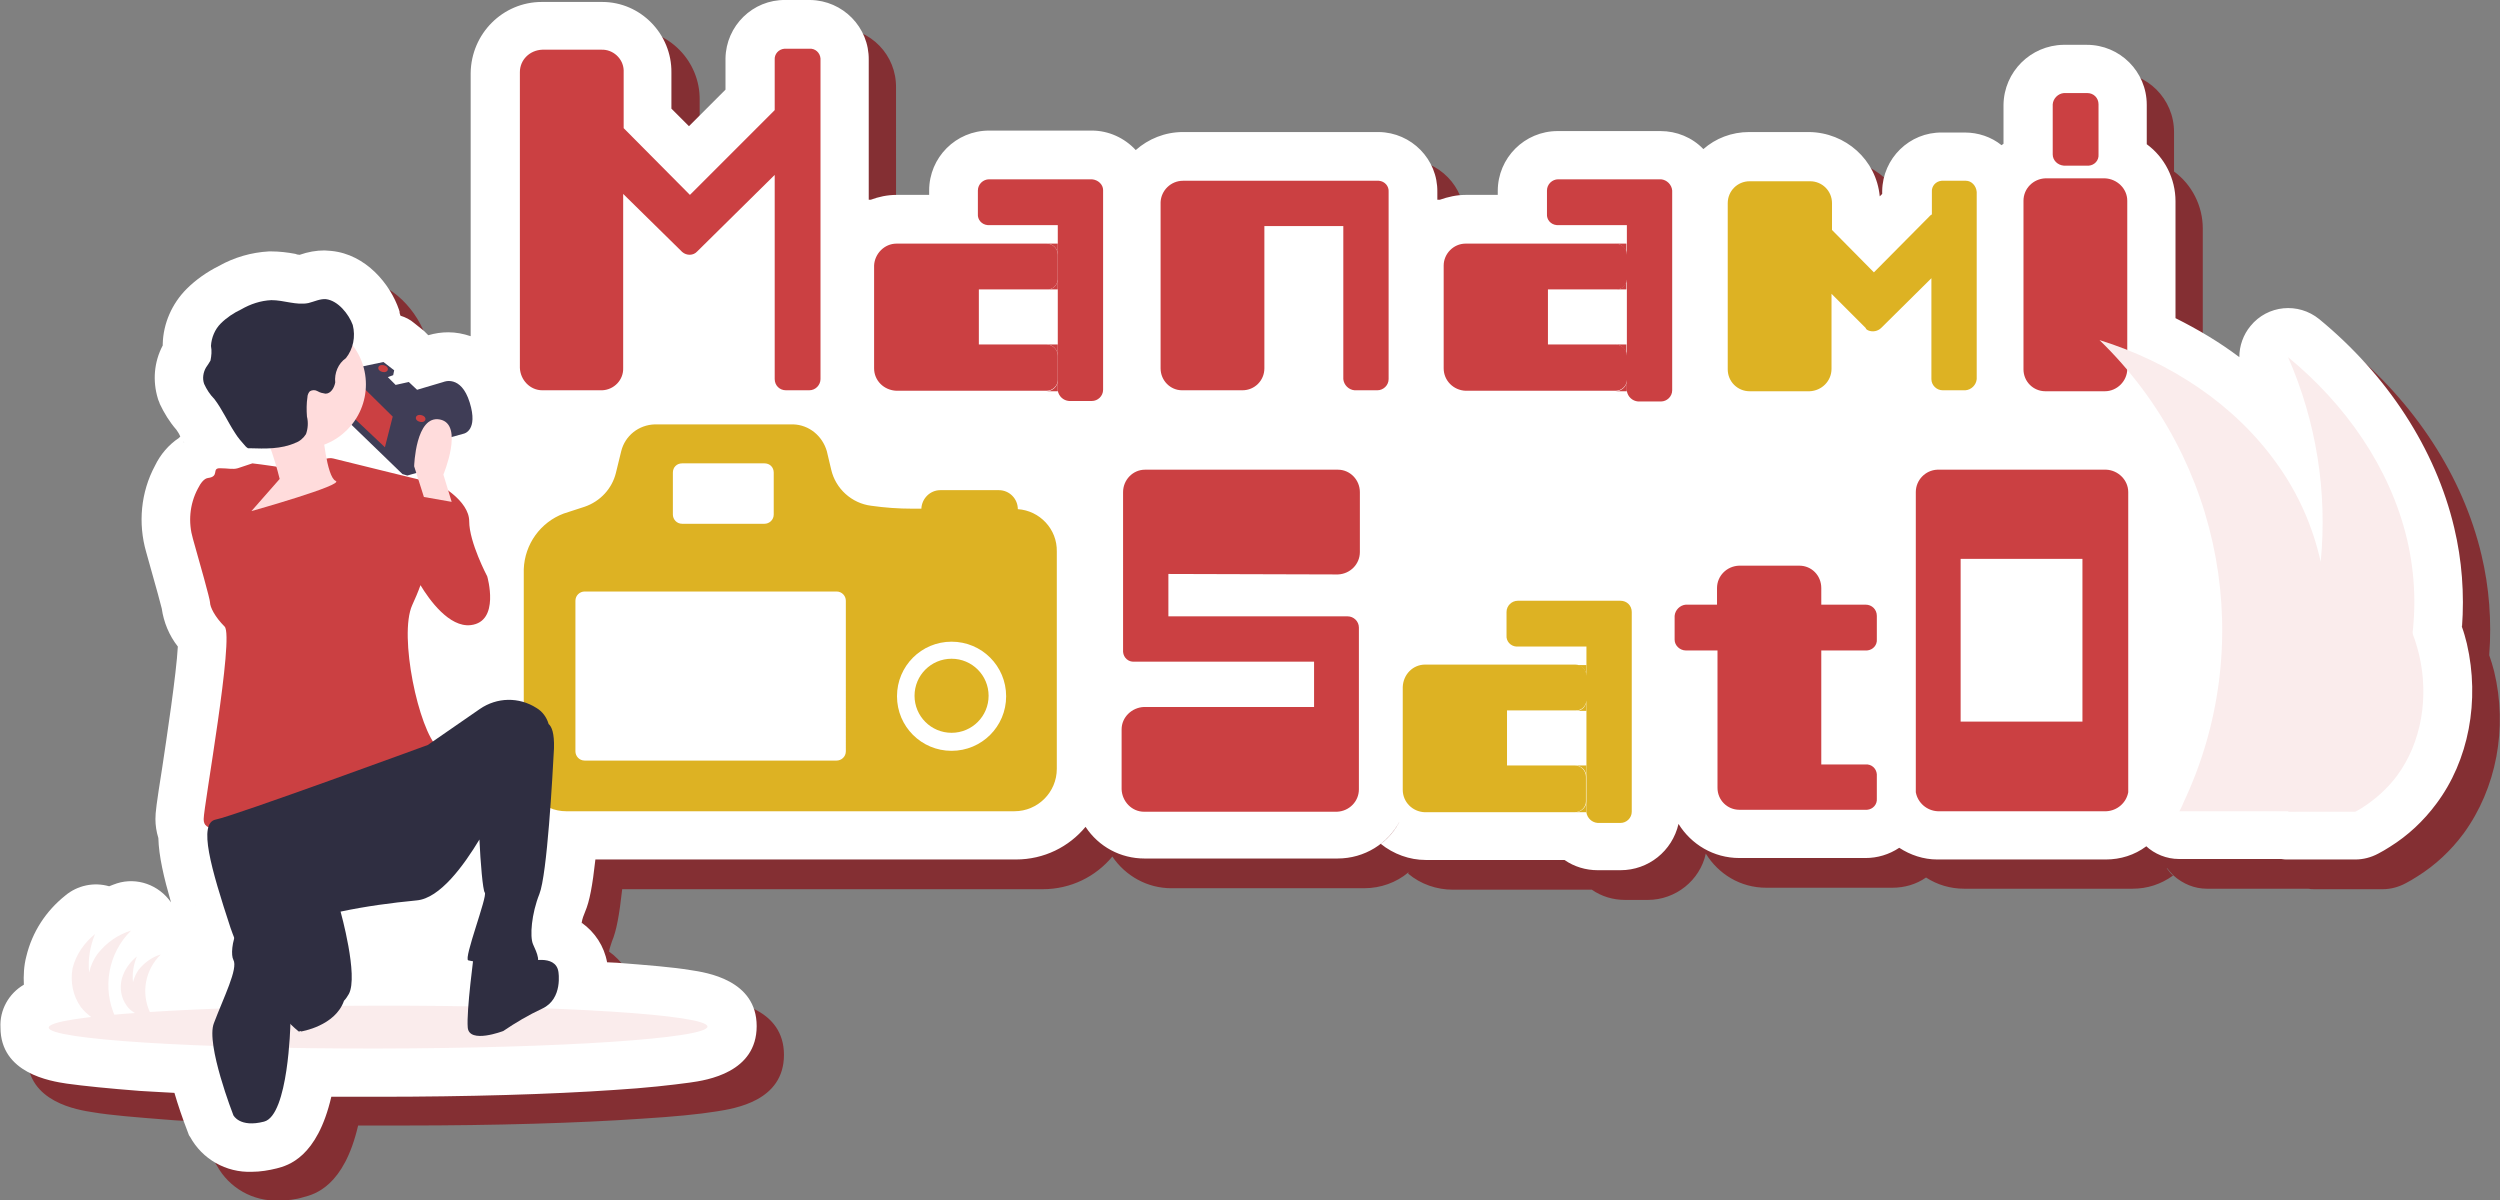<?xml version="1.0" encoding="utf-8"?>
<!-- Generator: Adobe Illustrator 26.0.2, SVG Export Plug-In . SVG Version: 6.00 Build 0)  -->
<svg version="1.1" xmlns="http://www.w3.org/2000/svg" xmlns:xlink="http://www.w3.org/1999/xlink" x="0px" y="0px"
	 viewBox="0 0 513.1 246.3" style="enable-background:new 0 0 513.1 246.3;" xml:space="preserve">
<rect x="0" y="0" width="513.1" height="246.3" fill="#808080" stroke="none"/>
<style type="text/css">
	.st0{fill:#842F33;}
	.st1{fill:#FFFFFF;}
	.st2{fill:#DDB223;}
	.st3{fill:#CB4042;}
	.st4{fill:#FAECEC;}
	.st5{fill:#3F3D56;}
	.st6{fill:#FFDCDC;}
	.st7{fill:#2F2E41;}
</style>
<g id="レイヤー_1">
	<g>
		<path class="st0" d="M511.9,137.8c-0.3-1.1-0.6-2.2-1-3.3c0,0,0-0.1,0-0.2c0.5-6.8,0-13.7-1.6-20.4c-3.8-16.1-13.7-31.3-27.8-42.8
			c-4.3-3.5-10.6-2.9-14.1,1.4c-1.5,1.8-2.3,4.1-2.2,6.4c-4.1-3.1-8.5-5.7-13.1-8c0,0,0,0,0,0v-24c0-4.6-2.2-9-5.9-11.7v-8.1
			c0-6.8-5.5-12.3-12.3-12.3h-4.8c-6.7,0.1-12.1,5.5-12.2,12.3v8c-0.1,0.1-0.3,0.2-0.4,0.3c0,0,0,0,0,0h0c0,0,0,0,0,0
			c-2.1-1.7-4.8-2.6-7.5-2.6h-4.7c-6.7-0.1-12.2,5.3-12.3,12v0.6l-0.5,0.5c-0.7-7.5-7-13.1-14.5-13.2h-12.3c-3.6,0-6.9,1.3-9.4,3.5
			c-2.3-2.4-5.5-3.7-8.8-3.7h-21.1c-6.8,0-12.3,5.5-12.3,12.3v0.9h-6.7c-2,0-3.9,0.4-5.8,1.2v-1.9c0.1-6.7-5.3-12.2-12-12.3h-40.3
			c-3.7,0-7.1,1.4-9.7,3.8c-2.3-2.5-5.6-4-9-4h-21.1c-6.8,0-12.3,5.5-12.3,12.3v0.9h-6.7c-2,0-3.9,0.4-5.6,1.1V18
			c0.1-6.7-5.2-12.2-12-12.3H167c-6.7-0.1-12.2,5.3-12.3,12v6.5l-7.5,7.5l-3.6-3.7v-7.5c0.1-7.9-6.3-14.5-14.2-14.5h-12.4
			c-8,0-14.5,6.5-14.5,14.5v54.2c-1.5-0.5-3-0.8-4.6-0.8c-1.4,0-2.8,0.2-4.1,0.6c-0.3-0.3-0.6-0.6-0.9-0.8L90.6,72
			c-0.8-0.7-1.8-1.2-2.8-1.5c0,0,0,0,0,0c-0.1-0.3-0.1-0.5-0.2-0.7s-0.1-0.2-0.1-0.4c-1.7-5.3-6.8-11.5-13.9-12.2
			c-0.5,0-0.9-0.1-1.4-0.1c-1.7,0-3.4,0.3-5.1,0.9l-1-0.2c-1.6-0.3-3.3-0.5-4.9-0.5h-0.5c-3.6,0.2-7.1,1.2-10.3,3
			c-2.4,1.2-4.6,2.8-6.5,4.7c-3,3-4.8,7.1-4.9,11.4c0,0.1,0,0.2,0,0.3c-1.8,3.3-2.2,7.3-1,10.9c0.1,0.4,0.2,0.7,0.4,1.1
			c0.9,2,2.1,3.8,3.5,5.4c0.3,0.5,0.6,0.9,0.8,1.4l-0.3,0.3c-2.1,1.5-3.8,3.4-4.9,5.7c-2.9,5.5-3.5,11.8-1.8,17.7
			c2.3,8.1,3,10.8,3.1,11.6c0.4,2.8,1.5,5.5,3.3,7.8c-0.3,5.6-2.3,18.8-3.2,24.8c-1.2,7.6-1.4,9.2-1.4,10.6c0,1.3,0.2,2.7,0.6,3.9
			c0,0,0,0,0,0c0.1,3.7,1.1,8,2.6,13.2c-2.5-3.6-7-5.2-11.2-3.9c-0.5,0.2-1.1,0.4-1.6,0.6c-0.9-0.2-1.8-0.4-2.7-0.4
			c-2.3,0-4.5,0.8-6.3,2.3c-4,3.2-6.8,7.6-8,12.5c-0.5,1.9-0.6,3.9-0.5,5.9c0,0,0,0,0-0.1c-3.1,1.8-5,5.2-4.8,8.8
			c0,9.4,10.3,11,13.6,11.5c3.6,0.6,8.6,1,15,1.5c2.2,0.2,4.6,0.3,7.1,0.4c0,0,0,0,0,0c0.7,2.4,1.6,5.1,2.8,8.2
			c0.1,0.3,0.2,0.6,0.4,0.8c2.5,4.6,7.4,7.4,12.7,7.2c1.7,0,3.5-0.2,5.1-0.7c2.3-0.6,8.3-2.2,11.2-14.7h0h2h7.7
			c18.3,0,35.5-0.5,48.5-1.4c6.5-0.4,11.7-0.9,15.4-1.5s13.8-2.1,13.8-11.6s-10.3-11-13.6-11.5c-3.6-0.6-8.6-1-15-1.5l-2.1-0.1
			c-0.6-3.3-2.5-6.2-5.2-8.1l0,0c0.1-0.7,0.4-1.4,0.6-2.1c0.9-2.1,1.5-5.3,2.1-10.7h0h5.6H214c5.8,0,10.9-2.6,14.3-6.7
			c2.7,4,7.2,6.5,12.1,6.5H280c3.4,0,6.6-1.2,9-3.2h0.2c-0.1,0.1-0.2,0.1-0.2,0.2c2.6,2.2,5.9,3.3,9.2,3.3h28.5
			c2,1.4,4.4,2.1,6.8,2.1h4.7c5.7,0,10.7-4,11.9-9.5c0,0,0,0,0,0h0c2.6,4.2,7.1,7,12.4,7h25.9c2.5,0,4.9-0.7,6.9-2.1
			c2.3,1.5,5,2.3,7.8,2.3h34.6c3,0,5.8-0.9,8.3-2.7c-0.5-0.4-0.9-1-1.3-1.5h0.1c0.4,0.5,0.8,1,1.3,1.5c1.9,1.7,4.3,2.7,6.8,2.7h20.7
			c0.1,0,0.2,0,0.2,0h-0.1c0.5,0.1,0.9,0.1,1.4,0.1H489c1.6,0,3.2-0.4,4.7-1.2c0.8-0.4,1.6-0.9,2.4-1.4c3.7-2.3,6.9-5.3,9.5-8.8
			C512.4,161.8,514.7,149.4,511.9,137.8z M265.1,39.8c0,0,0.1,0,0.1,0c0.1,0,0.1,0,0.2,0C265.3,39.8,265.2,39.8,265.1,39.8z"/>
		<path class="st1" d="M506.3,132.1c-0.3-1.2-0.6-2.3-1-3.4c0,0,0,0,0,0c0-0.1-0.1-0.1-0.1-0.2v-0.1c0,0.1,0.1,0.2,0.1,0.3
			c0.5-6.8,0-13.7-1.6-20.4c-3.8-16.1-13.7-31.3-27.7-42.8c-4.3-3.5-10.6-2.9-14.1,1.4c-1.5,1.8-2.3,4.1-2.3,6.4
			c-4.1-3.1-8.5-5.7-13.1-8c0,0,0,0,0,0v-24c0-4.6-2.2-9-5.9-11.7v-8.1c0-6.8-5.5-12.3-12.3-12.3h-4.8c-6.7,0.1-12.2,5.5-12.3,12.3
			v8c-0.1,0.1-0.3,0.2-0.4,0.3c-2.1-1.7-4.8-2.6-7.5-2.6h-4.7c-6.7-0.1-12.2,5.3-12.3,12c0,0.1,0,0.2,0,0.3v0.3l-0.5,0.5
			c-0.7-7.5-7-13.1-14.5-13.2h-12.3c-3.6,0-6.9,1.3-9.4,3.5c-2.3-2.4-5.5-3.7-8.8-3.7h-21.1c-6.8,0-12.3,5.5-12.3,12.3V40h-6.6
			c-1.8,0-3.6,0.4-5.3,1h-0.5v-1.6c0.1-6.7-5.3-12.2-12-12.3c-0.1,0-0.2,0-0.3,0h-7.6h-13.3h-0.1h-1.9H255h-12.2
			c-3.7,0-7.1,1.4-9.7,3.7c-2.3-2.5-5.6-4-9-4H203c-6.8,0-12.3,5.5-12.3,12.3V40h-6.7c-1.9,0-3.7,0.4-5.3,1h-0.4V12.3
			c0.1-6.7-5.3-12.2-12-12.3c-0.1,0-0.2,0-0.3,0h-4.8c-6.7-0.1-12.2,5.3-12.3,12c0,0.1,0,0.2,0,0.3v6.1l-7.5,7.5l-3.6-3.6v-7.4
			c0.1-7.9-6.3-14.5-14.2-14.5c-0.1,0-0.2,0-0.3,0h-12.1c-8,0-14.5,6.5-14.6,14.6V69c-1.5-0.5-3-0.8-4.6-0.8c-1.4,0-2.7,0.2-4.1,0.6
			c-0.3-0.3-0.6-0.6-0.9-0.9L85,66.3c-0.8-0.7-1.8-1.2-2.8-1.5l0,0C82.1,64.5,82,64.3,82,64c0-0.3-0.1-0.2-0.1-0.4
			c-1.8-5.3-6.8-11.4-13.9-12.1c-0.5,0-0.9-0.1-1.4-0.1c-1.7,0-3.4,0.3-5.1,0.9c-0.3,0-0.7-0.1-0.9-0.2c-1.6-0.3-3.3-0.5-4.9-0.5
			h-0.5c-3.6,0.2-7.1,1.2-10.3,3c-2.4,1.2-4.7,2.8-6.6,4.7c-3,3-4.8,7.1-4.9,11.3c0,0.1,0,0.2,0,0.3c-1.8,3.4-2.1,7.3-1,10.9
			c0.1,0.4,0.3,0.7,0.4,1.1c0.9,1.9,2,3.7,3.4,5.3c0.3,0.4,0.6,0.9,0.8,1.4c0,0.1,0.1,0.1,0.1,0.2c0-0.1-0.1-0.1-0.1-0.2l-0.3,0.3
			c-2.1,1.4-3.8,3.4-4.9,5.7c-2.9,5.4-3.5,11.8-1.8,17.7c2.3,8.1,3,10.8,3.2,11.6c0.4,2.8,1.5,5.5,3.3,7.8
			c-0.3,5.6-2.3,18.8-3.2,24.8c-1.2,7.6-1.4,9.2-1.4,10.6c0,1.3,0.2,2.6,0.6,3.9c0.3,0.9,0.7,1.9,1.3,2.8c-0.6-0.9-1-1.9-1.3-2.8
			c0.1,3.7,1.1,8,2.6,13.2c-2.5-3.6-7-5.2-11.1-3.9c-0.6,0.2-1.1,0.4-1.6,0.6c-3.1-0.9-6.5-0.2-9,1.9c-4,3.2-6.8,7.5-8,12.5
			c-0.5,1.9-0.6,3.9-0.5,5.9c0.1,1.4,0.3,2.8,0.7,4.1c-0.4-1.4-0.6-2.8-0.7-4.2c-3.1,1.8-5,5.2-4.8,8.8c0,9.4,10.3,11,13.6,11.5
			c3.6,0.5,8.6,1,15,1.5c2.2,0.1,4.6,0.3,7.1,0.4c0,0,0,0,0,0c0.7,2.4,1.6,5.1,2.8,8.2c0.1,0.3,0.2,0.6,0.4,0.8
			c2.5,4.6,7.4,7.4,12.7,7.2c1.7,0,3.5-0.3,5.1-0.7c2.3-0.6,8.3-2.2,11.2-14.7c0.1-0.5,0.2-1.1,0.3-1.6h0c-0.1,0.6-0.2,1.1-0.4,1.6
			c2.6,0,5.3,0,8,0h1.7c18.3,0,35.5-0.5,48.5-1.4c6.5-0.4,11.7-1,15.4-1.5s13.8-2.1,13.8-11.6c0-9.5-10.3-11-13.6-11.5
			c-3.6-0.6-8.6-1-15-1.5l-2.1-0.1c-0.6-3.3-2.5-6.2-5.2-8.1c-0.1,0.5-0.2,1-0.2,1.5c0,0,0,0,0,0c0-0.5,0.1-1,0.2-1.6
			c0.1-0.7,0.4-1.5,0.7-2.2c0.9-2.1,1.5-5.3,2.1-10.7h0h2.2h84.1c5.8,0,10.9-2.6,14.3-6.7c2.7,4.1,7.2,6.5,12.1,6.5h39.6
			c5.6,0,10.4-3.1,12.8-7.7h0c-0.9,1.8-2.2,3.4-3.9,4.7c2.6,2.1,5.9,3.3,9.2,3.3h28.5c2,1.4,4.4,2.1,6.8,2.1h4.7
			c5.7,0,10.6-3.9,11.9-9.5c2.6,4.2,7.2,7,12.5,7h25.9c2.4,0,4.8-0.7,6.9-2.1c0,0,0,0,0,0c2.3,1.5,5,2.4,7.8,2.4h34.6
			c3,0,5.9-0.9,8.3-2.7c-0.2-0.2-0.3-0.3-0.5-0.5c0.1,0.1,0.3,0.3,0.4,0.4c1.8,1.7,4.3,2.7,6.8,2.7h21c0.5,0.1,0.9,0.1,1.4,0.1h13.8
			c1.6,0,3.2-0.4,4.7-1.2c0.8-0.4,1.6-0.9,2.4-1.4c3.7-2.3,6.9-5.3,9.5-8.8C506.7,156.1,509,143.8,506.3,132.1z M29.6,186.5
			c-0.5-0.1-1-0.1-1.5-0.1c0,0,0,0,0,0C28.6,186.4,29.1,186.4,29.6,186.5L29.6,186.5z M32,186c0.3,0,0.6-0.1,0.9-0.1
			C32.6,185.9,32.3,186,32,186z M37.7,90.6c0-0.1-0.1-0.1-0.1-0.2C37.6,90.5,37.6,90.6,37.7,90.6c0,0.1,0.1,0.2,0.1,0.2
			C37.7,90.8,37.7,90.7,37.7,90.6z M39.8,186.5L39.8,186.5c0.2-0.5,0.5-1,0.8-1.5C40.3,185.5,40,186,39.8,186.5z M119,191.1
			c1,2.4,2.4,7-0.2,11.6c-0.3,0.5-0.6,0.9-0.9,1.3v0c0.3-0.4,0.6-0.8,0.9-1.3C121.4,198.1,120,193.5,119,191.1z M331.5,40
			C331.5,40,331.5,40,331.5,40l0.1,0C331.5,40,331.5,40,331.5,40z M461.2,171.9C461.1,171.8,461.1,171.8,461.2,171.9
			C461.2,171.9,461.2,171.9,461.2,171.9C461.2,171.9,461.2,171.9,461.2,171.9z"/>
		<path class="st2" d="M332.6,123.3h-21.1c-1.2,0-2.3,1-2.3,2.3v4.8c-0.1,1.2,0.8,2.2,2,2.3c0.1,0,0.2,0,0.3,0h14.1v33.9
			c0,0.1,0,0.1,0,0.2c0.2,1.1,1.1,2,2.3,2.1h4.7c1.2,0,2.3-1,2.3-2.3v-41C334.9,124.3,333.9,123.3,332.6,123.3z M323.3,145.8
			c1.2,0.1,2.2-0.8,2.3-2c0-0.1,0-0.2,0-0.3v-4.8c0-1.3-1-2.3-2.3-2.3h-30.8c-2.5,0-4.5,2-4.6,4.6v21.1c0,2.5,2,4.5,4.5,4.6h30.8
			c1.2,0,2.3-1,2.3-2.2c0,0,0,0,0-0.1v-5c0-1.2-1-2.3-2.3-2.3h-13.9v-11.3H323.3z"/>
		<path class="st3" d="M340.9,36.8h-21.1c-1.2,0-2.3,1-2.3,2.3v4.8c-0.1,1.2,0.8,2.2,2,2.3c0.1,0,0.2,0,0.3,0h14.1v33.9
			c0,0.1,0,0.1,0,0.2c0.2,1.1,1.1,2,2.3,2.1h4.7c1.2,0,2.3-1,2.3-2.3v-41C343.1,37.9,342.1,36.9,340.9,36.8z M331.6,59.4
			c1.2,0.1,2.2-0.8,2.3-2c0-0.1,0-0.2,0-0.3v-4.8c0-1.3-1-2.3-2.3-2.3h-30.8c-2.5,0-4.5,2.1-4.5,4.5v21.1c0,2.5,2,4.5,4.5,4.6h30.8
			c1.2,0,2.3-1,2.3-2.2c0,0,0,0,0,0v-5c0-1.2-1-2.3-2.3-2.3h-13.9V59.4H331.6z"/>
		<path class="st3" d="M168.4,12.3v65.5c0,1.2-1,2.3-2.3,2.3h-4.8c-1.3,0-2.3-1-2.3-2.3V35.9l-15.9,15.7c-0.8,0.9-2.2,0.9-3.1,0.1
			c0,0-0.1-0.1-0.1-0.1l-12-11.8v35.7c0.1,2.5-1.9,4.5-4.3,4.6c-0.1,0-0.1,0-0.2,0h-12.1c-2.5,0-4.5-2.1-4.6-4.6V14.8
			c0-2.5,2-4.5,4.6-4.6h12.1c2.4-0.1,4.5,1.8,4.6,4.2c0,0.1,0,0.2,0,0.3v11.6L141.6,40L159,22.6V12.3c-0.1-1.2,0.8-2.2,2-2.3
			c0.1,0,0.2,0,0.3,0h4.8c1.2-0.1,2.2,0.8,2.3,2C168.4,12.1,168.4,12.2,168.4,12.3z"/>
		<path class="st2" d="M405.7,39.4v38.4c-0.1,1.2-1.1,2.2-2.3,2.3h-4.7c-1.2,0-2.3-1-2.3-2.3V57.1l-10.3,10.2
			c-0.7,0.7-1.8,0.9-2.7,0.5c-0.2-0.1-0.4-0.2-0.5-0.5l-7-7v15.4c0,2.5-2,4.5-4.5,4.6h-12.3c-2.5,0-4.5-2-4.5-4.5c0,0,0,0,0-0.1v-34
			c0-2.5,2-4.5,4.5-4.5c0,0,0.1,0,0.1,0h12.3c2.5,0,4.5,2,4.5,4.5v5.5l8.6,8.7l11.6-11.7l0.3-0.2v-4.6c-0.1-1.2,0.8-2.2,2-2.3
			c0.1,0,0.2,0,0.3,0h4.7C404.6,37.1,405.6,38.1,405.7,39.4C405.7,39.4,405.7,39.4,405.7,39.4z"/>
		<path class="st3" d="M436.6,41.2v34.5c0,2.5-2.1,4.6-4.6,4.6h-12.2c-2.5,0-4.5-2-4.5-4.5c0,0,0-0.1,0-0.1V41.2
			c0-2.5,2-4.5,4.5-4.6c0,0,0.1,0,0.1,0H432C434.5,36.7,436.6,38.7,436.6,41.2C436.6,41.2,436.6,41.2,436.6,41.2z M421.3,31.7V21.4
			c0.1-1.2,1.1-2.2,2.3-2.3h4.8c1.3,0,2.3,1,2.3,2.3v10.3c0.1,1.2-0.8,2.2-2,2.3c-0.1,0-0.2,0-0.3,0h-4.8
			C422.3,33.9,421.3,32.9,421.3,31.7L421.3,31.7z"/>
		<path class="st3" d="M239.8,117.8v8.7h36.8c1.2,0,2.3,1,2.3,2.3v33.2c0,2.5-2,4.5-4.5,4.6h-39.6c-2.5,0-4.5-2.1-4.6-4.6v-12.3
			c0-2.5,2.1-4.5,4.6-4.6h34.9v-9.3h-36.9c-1.2,0.1-2.2-0.8-2.3-2c0-0.1,0-0.2,0-0.2V101c0-2.5,2-4.6,4.5-4.6c0,0,0,0,0,0h39.6
			c2.5,0,4.5,2.1,4.5,4.6v12.3c0,2.5-2,4.5-4.5,4.6L239.8,117.8z"/>
		<path class="st3" d="M373.8,133.5v23.4h9.1c1.2-0.1,2.2,0.8,2.3,2c0,0.1,0,0.2,0,0.3v4.7c0.1,1.2-0.8,2.2-2,2.3
			c-0.1,0-0.2,0-0.3,0H357c-2.5,0-4.5-2-4.5-4.5c0,0,0-0.1,0-0.1v-28.1H346c-1.2,0-2.3-1-2.3-2.2c0,0,0,0,0-0.1v-4.8
			c0.1-1.2,1.1-2.2,2.3-2.3h6.4v-3.4c0-2.5,2-4.5,4.5-4.6c0,0,0.1,0,0.1,0h12.3c2.5,0,4.5,2,4.5,4.6v3.4h9.1c1.3,0,2.3,1,2.3,2.3
			v4.8c0.1,1.2-0.8,2.2-2,2.3c-0.1,0-0.2,0-0.3,0L373.8,133.5z"/>
		<path class="st3" d="M436.8,101v61.6c-0.4,2.2-2.3,3.8-4.5,3.9h-34.6c-2.2-0.1-4.1-1.7-4.5-3.9V101c0-2.5,2-4.5,4.4-4.6
			c0,0,0.1,0,0.1,0h34.6C434.7,96.5,436.8,98.5,436.8,101z M402.4,148.1h25v-33.4h-25V148.1z"/>
		<path class="st2" d="M195.3,135.2c-4.2,0-7.6,3.4-7.6,7.6c0,4.2,3.4,7.6,7.6,7.6s7.6-3.4,7.6-7.6c0,0,0,0,0,0
			C202.9,138.6,199.5,135.2,195.3,135.2z"/>
		<path class="st2" d="M208.9,104.5L208.9,104.5c0-2.1-1.7-3.9-3.9-3.9h-12c-2.1,0-3.8,1.7-3.9,3.8h-1.9c-2.8,0-5.6-0.2-8.4-0.6
			c-4-0.5-7.3-3.5-8.2-7.4l-0.9-3.8c-0.9-3.1-3.6-5.4-6.9-5.5h-28.4c-3.3,0.1-6.1,2.3-6.9,5.5l-1.1,4.5c-0.8,3.2-3.2,5.8-6.4,6.9
			l-4.3,1.4c-4.8,1.8-8,6.3-8.2,11.4v41c0,4.8,3.9,8.7,8.7,8.7h92c4.8,0,8.7-3.9,8.7-8.7v-44.6C217,108.6,213.4,104.8,208.9,104.5z
			 M138.1,97c0-1.1,0.8-1.9,1.9-1.9c0,0,0,0,0,0h16.9c1.1,0,1.9,0.8,1.9,1.9c0,0,0,0,0,0v8.6c0,1.1-0.9,1.9-1.9,1.9H140
			c-1.1,0-1.9-0.9-1.9-1.9L138.1,97z M173.6,154.2c0,1.1-0.9,1.9-1.9,1.9H120c-1.1,0-1.9-0.9-1.9-1.9v-30.9c0-1.1,0.9-1.9,1.9-1.9
			h51.7c1.1,0,1.9,0.9,1.9,1.9L173.6,154.2z M195.3,154.1c-6.2,0-11.2-5-11.2-11.2s5-11.2,11.2-11.2s11.2,5,11.2,11.2l0,0
			C206.5,149.1,201.5,154.1,195.3,154.1L195.3,154.1z"/>
		<path class="st3" d="M224.1,36.8H203c-1.2,0-2.3,1-2.3,2.3v4.8c-0.1,1.2,0.8,2.2,2,2.3c0.1,0,0.2,0,0.3,0h14.1v33.8
			c0,0.1,0,0.1,0,0.2c0.2,1.1,1.1,2,2.3,2.1h4.7c1.2,0,2.3-1,2.3-2.3v-41C226.4,37.9,225.4,36.9,224.1,36.8z"/>
		<path class="st3" d="M214.8,59.4c1.2,0.1,2.2-0.8,2.3-2c0-0.1,0-0.2,0-0.3v-4.8c0-1.3-1-2.3-2.3-2.3h-30.8c-2.5,0-4.5,2.1-4.6,4.5
			v21.1c0,2.5,2,4.5,4.6,4.6h30.8c1.2,0,2.3-1,2.3-2.2c0,0,0,0,0,0v-5c0-1.2-1-2.3-2.3-2.3h-13.9V59.4H214.8z"/>
		<path class="st3" d="M217.1,50v2.3c0-1.3-1-2.3-2.3-2.3H217.1z"/>
		<path class="st3" d="M217.1,70.7V73c0-1.2-1-2.3-2.3-2.3L217.1,70.7z"/>
		<path class="st3" d="M217.1,80.3h-2.3c1.2,0,2.3-1,2.3-2.2c0,0,0,0,0,0v2.1C217.1,80.1,217.1,80.2,217.1,80.3z"/>
		<path class="st3" d="M283,37.1c-0.1,0-0.2,0-0.2,0h-20.9H255h0c0,0,0,0,0,0c0,0,0,0,0,0h-12.2c-2.5,0-4.5,2-4.6,4.4
			c0,0,0,0.1,0,0.1v34c0,2.5,2,4.5,4.4,4.5c0,0,0.1,0,0.1,0H255c2.5,0,4.5-2,4.5-4.5v-34c0-0.3,0-0.6-0.1-0.8
			c0.1,0.3,0.1,0.6,0.1,0.8v2.5v2.3h2.2c0,0,0,0,0,0c0,0,0,0,0.1,0h13.9v31.4c0.1,1.2,1.1,2.2,2.3,2.3h4.7c1.2,0,2.3-1,2.3-2.3V39.4
			C285.1,38.2,284.2,37.2,283,37.1z"/>
		<path class="st3" d="M100,118.3c0,0-3.7-7-3.7-11.3S90,99.4,90,99.4s-19.3-4.7-21.6-5.3s-5.3,2.7-9.6,2s-7-1-7-1l-3,1
			c-1,0.3-2,0-3.7,0s0,1.7-2.4,2c-0.8,0.1-1.5,1-2.1,2.2c-1.7,3.2-2,6.9-1,10.3c1.4,4.9,3.5,12.4,3.5,13c0,1,1,3,3,5
			c2,2-4.3,36.9-4.3,39.5s2.3,2.3,19.9,4s26.2-3.3,31.2-9s0.4-6.4-3-9.6c-4-3.7-8.1-23.1-5.3-29.3c0.6-1.3,1.2-2.7,1.7-4.1
			c1.8,3,5.9,8.7,10.3,8.2C102.7,127.6,100,118.3,100,118.3z"/>
		<path class="st2" d="M325.6,143.6v2.3h-2.3c1.2,0.1,2.2-0.8,2.3-2C325.6,143.7,325.6,143.6,325.6,143.6z"/>
		<path class="st2" d="M325.6,136.5v2.3c0-1.3-1-2.3-2.3-2.3H325.6z"/>
		<path class="st2" d="M325.6,157.1v2.3c0-1.2-1-2.3-2.3-2.3H325.6z"/>
		<path class="st2" d="M325.6,166.7h-2.3c1.2,0,2.3-1,2.3-2.2c0,0,0,0,0-0.1v2.1C325.6,166.5,325.6,166.6,325.6,166.7z"/>
		<path class="st3" d="M333.8,70.7V73c0-1.2-1-2.3-2.3-2.3L333.8,70.7z"/>
		<path class="st3" d="M333.9,80.3h-2.3c1.2,0,2.3-1,2.3-2.2c0,0,0,0,0,0v2.1C333.8,80.1,333.8,80.2,333.9,80.3z"/>
		<path class="st3" d="M217.1,57.1v2.3h-2.3c1.2,0.1,2.2-0.8,2.3-2C217.1,57.3,217.1,57.2,217.1,57.1z"/>
		<path class="st4" d="M486,153.8c-3.2,4.4-7.2,8.1-11.8,11c-1,0.6-2,1.2-3,1.7h-23.9c0.3-0.6,0.6-1.1,0.8-1.7
			c15.2-32.1,8.3-70.3-17.2-95c14.5,4.5,27.8,13.2,36.5,25.5c4.3,6,7.3,12.8,8.9,20c1.4-14.3-0.9-28.8-6.7-42
			c11.7,9.6,20.9,22.6,24.4,37.3S495,141.6,486,153.8z"/>
		<path class="st4" d="M491.9,159.3c-1.9,2.5-4.2,4.6-6.8,6.3c-0.6,0.4-1.1,0.7-1.7,1h-13.8c0.2-0.3,0.3-0.7,0.5-1
			c8.7-18.5,4.8-40.4-9.9-54.7c8.3,2.6,16,7.6,21,14.7c2.4,3.5,4.2,7.4,5.1,11.5c0.8-8.3-0.5-16.6-3.8-24.2c6.8,5.5,12,13,14,21.5
			S497.1,152.3,491.9,159.3z"/>
		<path class="st5" d="M96.4,82.6c-1.8-5.8-5.4-4.2-5.4-4.2L85.6,80l-1.7-1.6L81.2,79l-1.6-1.6l1.1-0.4l0.2-1l-2.2-1.7l-6.2,1.3
			l-0.5,1.8l0.3,0.3l-1.9,7.8l12.2,11.8l1,0.3l2.8-0.8L88,91l7.2-2C95.2,89,98.2,88.4,96.4,82.6z"/>
		
			<ellipse transform="matrix(1 -1.570794e-03 1.570794e-03 1 -0.331 0.122)" class="st4" cx="77.6" cy="210.8" rx="67.6" ry="4.4"/>
		<polygon class="st3" points="80.6,85.5 79,91.8 71.7,84.9 73.5,78.5 		"/>
		<ellipse transform="matrix(0.243 -0.97 0.97 0.243 -13.905 133.493)" class="st3" cx="78.6" cy="75.7" rx="0.7" ry="1"/>
		<ellipse transform="matrix(0.243 -0.97 0.97 0.243 -17.958 148.725)" class="st3" cx="86.3" cy="85.9" rx="0.7" ry="1"/>
		<path class="st6" d="M92.7,103l-1.7-5.6c0,0,4.3-10.3-0.7-11.3s-5.3,9.6-5.3,9.6l2,6.3L92.7,103z"/>
		<circle class="st6" cx="61.9" cy="78.9" r="13.2"/>
		<path class="st6" d="M66.2,88.2c0,0,0.8,9.7,2.7,10.5s-17.3,6.2-17.3,6.2l5.8-6.6c0,0-2.4-10.1-5.2-12.4L66.2,88.2z"/>
		<path class="st7" d="M108.3,197.4c0,0,5.7-1.7,6.3,2c0,0,1,5.6-3.3,7.6c-2.8,1.3-5.5,2.9-8,4.6c0,0-7,2.7-7.3-0.7
			s1.3-15.3,1.3-15.3L108.3,197.4z"/>
		<path class="st7" d="M112.6,148.6c-0.4-1.4-1.3-2.6-2.5-3.3c-3.6-2.3-8.1-2.2-11.6,0.2l-10.7,7.4c0,0-39.8,14.6-43.5,15.3
			s-1,10,3,22.2c2.4,6.9,6.1,13.2,11.1,18.5l0,0c0.9,1,1.8,1.9,2.9,2.8c0.1,0,0.3,0,0.4-0.1l0.1,0.1c0,0,7-1.1,8.8-6.3
			c0.4-0.4,0.7-0.9,1-1.4c2-3.7-1.7-16.9-1.7-16.9c5.2-1.1,10.4-1.8,15.6-2.3c4.8-0.4,9.7-7.2,12.9-12.5c0.2,4.6,0.7,10.5,1.1,10.9
			c0.6,0.7-4.4,13.6-3.4,13.9s10.6,1.7,13,1.3s1-3,0.3-4.6s-0.3-6.3,1.3-10.3s2.7-24.2,3-29.9C113.8,150.4,113.2,149.1,112.6,148.6z
			"/>
		<path class="st7" d="M55.9,186.7c0,0,7,2,6,9s-2.3,14.5-2.3,14.5s-0.4,18.7-5.4,20s-6.3-1.3-6.3-1.3s-5.7-14.6-4-18.9
			c2-5.3,5-11.2,4-13S48.5,185.7,55.9,186.7z"/>
		<path id="e7c770ea-313c-4db5-898e-f0c92c7afc68-1034" class="st7" d="M66.9,61.4c-1.2-0.1-2.4,0.5-3.6,0.8c-2.5,0.5-5-0.6-7.6-0.6
			c-2.2,0.1-4.3,0.8-6.2,1.9c-1.5,0.7-3,1.7-4.2,2.9c-1.2,1.2-1.9,2.9-2,4.6c0.2,1,0.1,2-0.1,3c-0.3,0.5-0.6,1-0.9,1.4
			c-0.6,1-0.8,2.3-0.4,3.4c0.5,1.1,1.2,2.2,2.1,3.1c1.6,2.1,2.7,4.6,4.2,6.9c0.6,1,1.4,1.9,2.2,2.8c0.1,0.1,0.3,0.3,0.5,0.4
			C51,92,51.1,92,51.3,92c3.1,0.1,6.4,0.2,9.3-1.1c0.9-0.3,1.7-1,2.2-1.8c0.4-1.1,0.5-2.4,0.2-3.6c-0.1-1.3-0.1-2.7,0.1-4
			c0-0.4,0.2-0.9,0.5-1.2c0.5-0.3,1.1-0.3,1.6,0c0.5,0.3,1,0.4,1.6,0.5c1.1,0,1.8-1.2,2-2.3c-0.2-1.9,0.6-3.9,2.2-5
			c1.5-1.9,2-4.4,1.4-6.8C71.6,64.5,69.4,61.7,66.9,61.4z"/>
		<path class="st4" d="M16.6,206.7c0.6,0.8,1.4,1.5,2.2,2.1l0.6,0.3h4.5l-0.2-0.3c-2.8-6-1.5-13.2,3.2-17.8
			c-2.7,0.8-5.1,2.5-6.9,4.8c-0.8,1.1-1.4,2.4-1.7,3.8c-0.3-2.7,0.2-5.4,1.2-7.9c-2.2,1.8-3.9,4.2-4.6,7
			C14.4,201.4,14.9,204.3,16.6,206.7z"/>
		<path class="st4" d="M26,206.4c0.4,0.6,0.9,1,1.5,1.4l0.4,0.2h3c0-0.1-0.1-0.1-0.1-0.2c-1.9-4-1-8.8,2.2-11.9
			c-1.8,0.5-3.4,1.7-4.6,3.2c-0.5,0.8-0.9,1.6-1.1,2.5c-0.2-1.8,0.1-3.6,0.8-5.3c-1.5,1.2-2.6,2.8-3.1,4.6
			C24.5,202.9,24.9,204.9,26,206.4z"/>
		<path class="st3" d="M333.8,57.1v2.3h-2.3c1.2,0.1,2.2-0.8,2.3-2C333.8,57.3,333.8,57.2,333.8,57.1z"/>
		<path class="st3" d="M333.8,50v2.3c0-1.3-1-2.3-2.3-2.3H333.8z"/>
	</g>
</g>
<g id="レイヤー_2">
</g>
<g id="レイヤー_3">
</g>
</svg>
